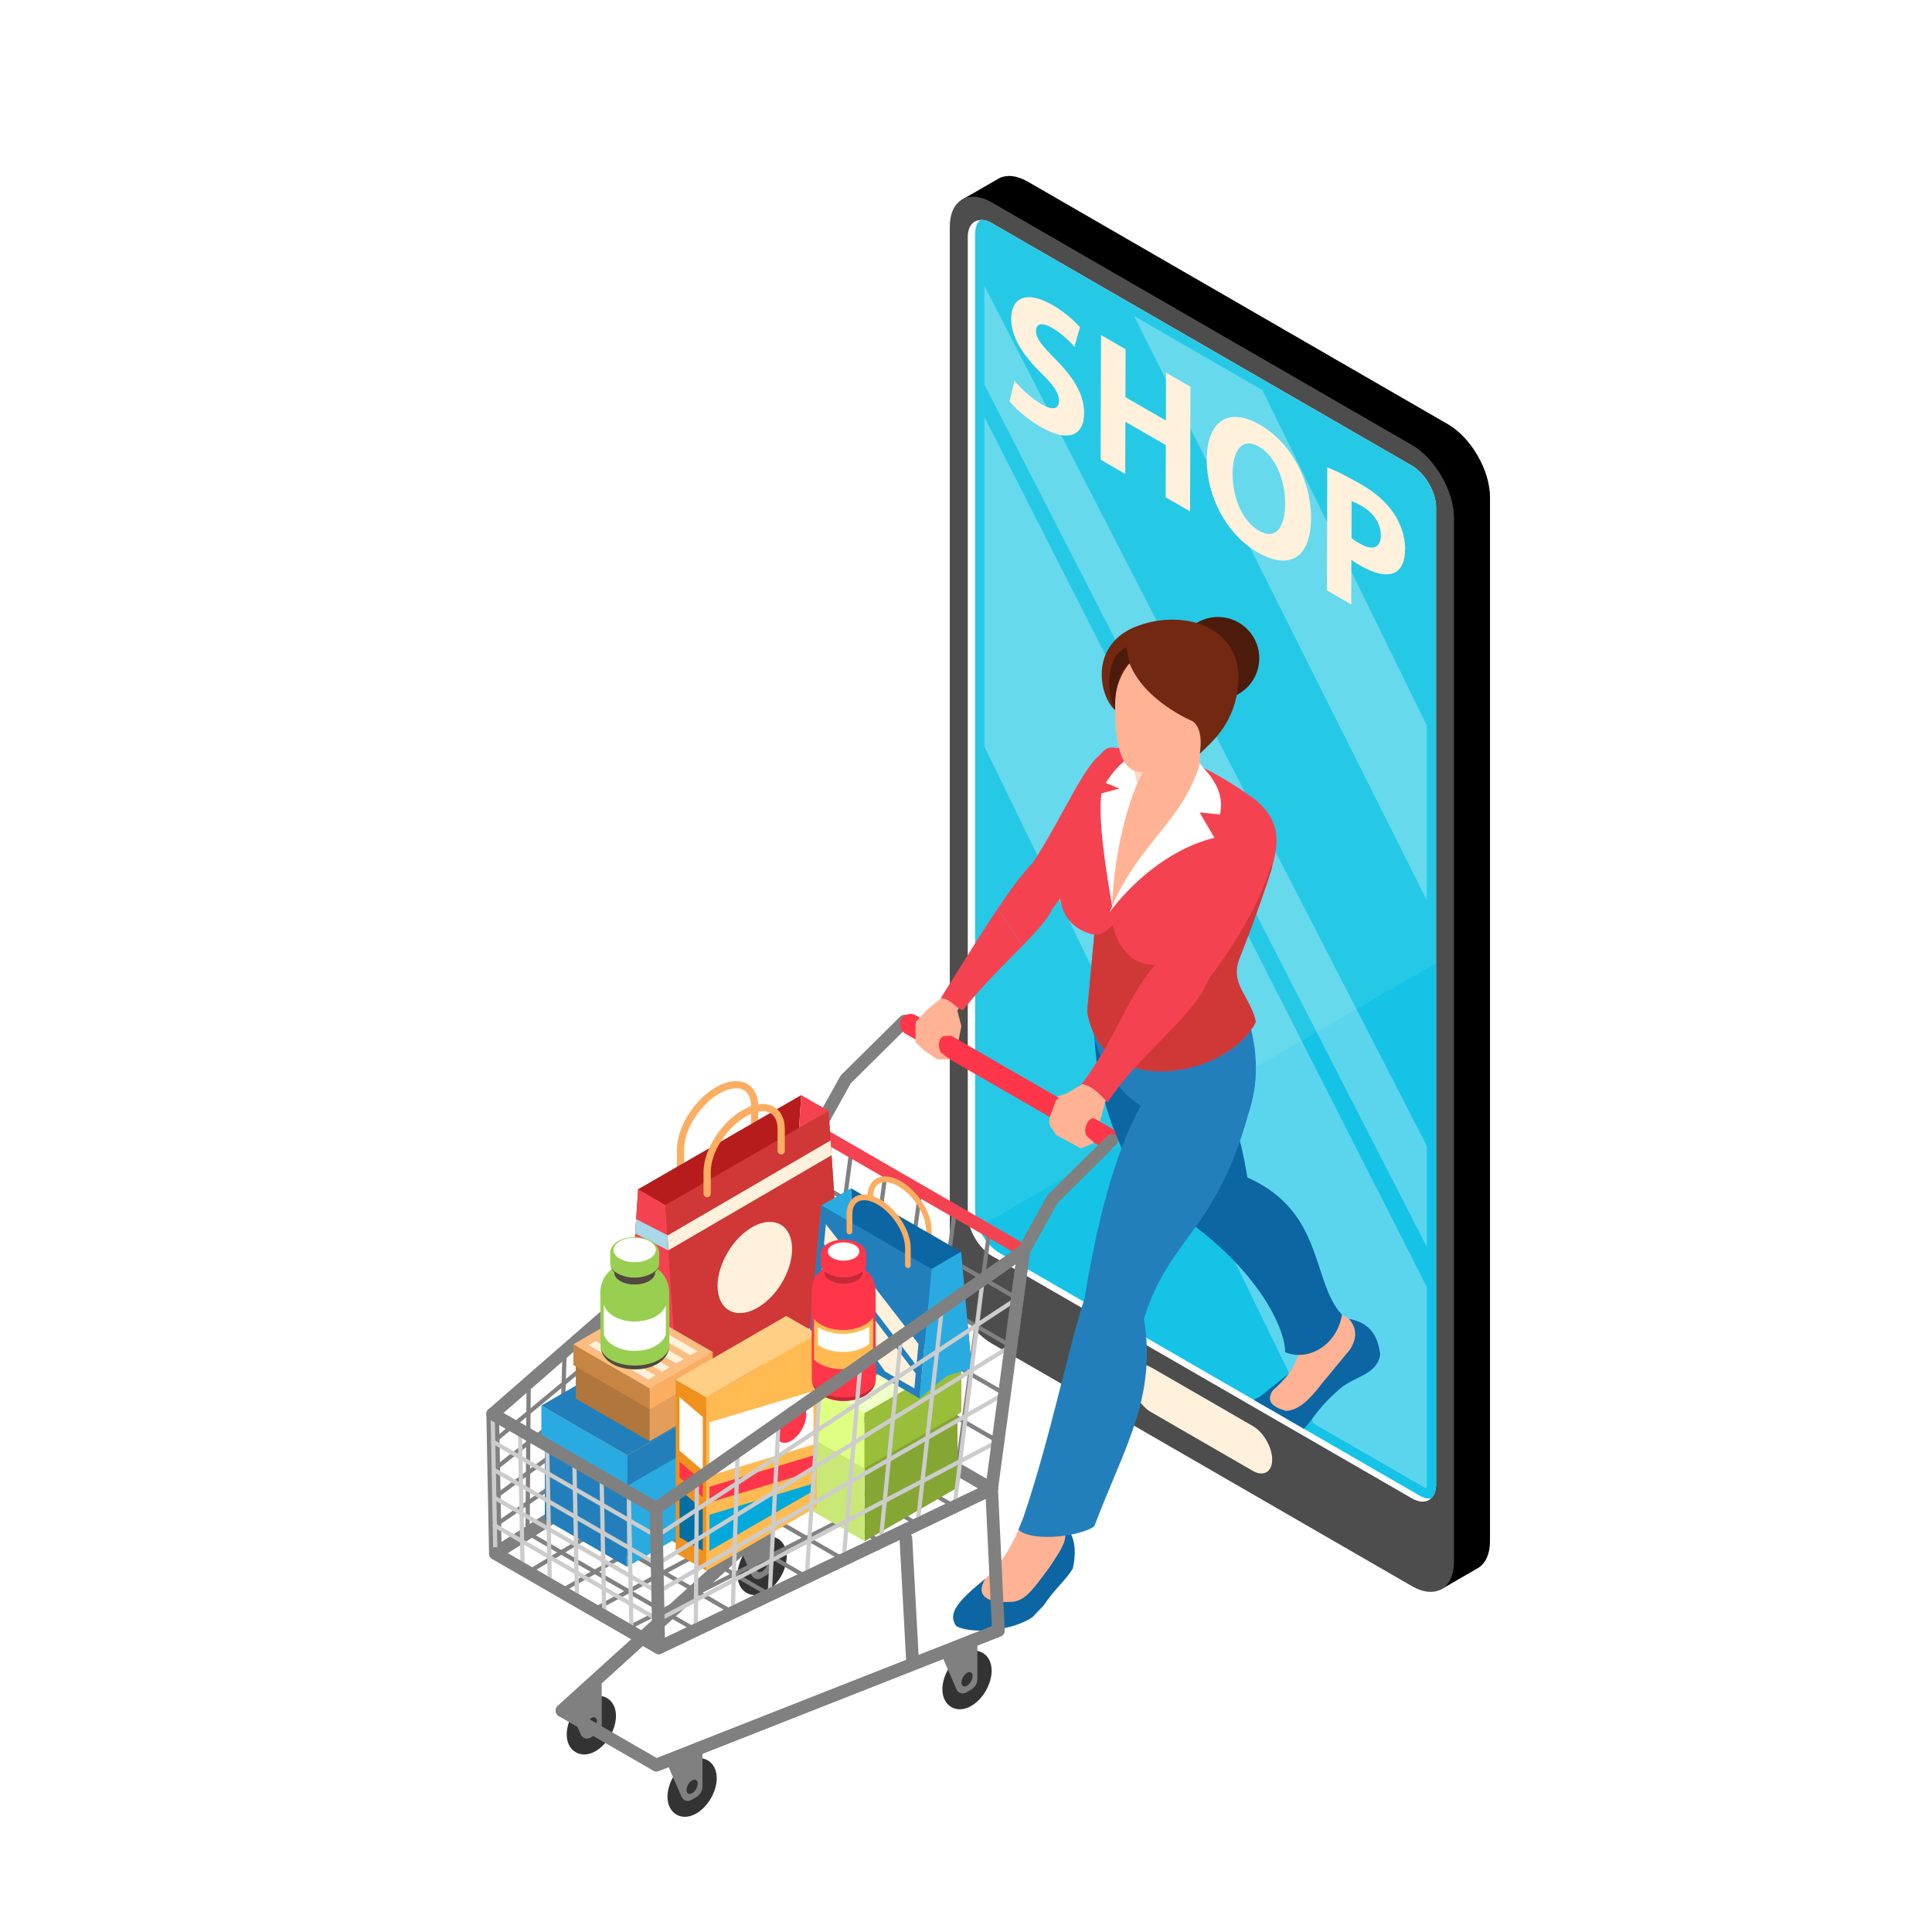 <?xml version="1.0" encoding="utf-8"?>
<!-- Generator: Adobe Illustrator 23.0.5, SVG Export Plug-In . SVG Version: 6.00 Build 0)  -->
<svg version="1.1" id="Layer_1" xmlns="http://www.w3.org/2000/svg" xmlns:xlink="http://www.w3.org/1999/xlink" x="0px" y="0px"
	 viewBox="0 0 450 450" style="enable-background:new 0 0 450 450;" xml:space="preserve">
<style type="text/css">
	.st0{fill:#4D4D4D;}
	.st1{fill:#FFFFFF;}
	.st2{fill:#25C9E6;}
	.st3{opacity:0.5;fill:#07BFE8;}
	.st4{opacity:0.3;fill:#FFFFFF;}
	.st5{fill:#FFF1DB;}
	.st6{clip-path:url(#SVGID_2_);}
	.st7{fill:#FFB294;}
	.st8{fill:#0B66A3;}
	.st9{fill:#227FBC;}
	.st10{fill:#F54251;}
	.st11{fill:#CF3837;}
	.st12{opacity:0.5;fill:#FFB294;}
	.st13{fill:#4D1B0B;}
	.st14{fill:#722811;}
	.st15{fill:#333333;}
	.st16{fill:#808080;}
	.st17{fill:#FF364A;}
	.st18{fill:#B0763C;}
	.st19{fill:#FBBD80;}
	.st20{fill:#E49E59;}
	.st21{fill:#C78544;}
	.st22{fill:#FBAE62;}
	.st23{fill:#B61C1C;}
	.st24{fill:#A9D8E8;}
	.st25{fill:#86A634;}
	.st26{fill:#E5FFA1;}
	.st27{fill:#C9E876;}
	.st28{fill:#9ABD3A;}
	.st29{fill:#EFFFC7;}
	.st30{fill:#DEFF82;}
	.st31{fill:#29ABE2;}
	.st32{fill:#F0911D;}
	.st33{fill:#006FA6;}
	.st34{fill:#FFBB52;}
	.st35{fill:#04A9DB;}
	.st36{fill:#FFCF85;}
	.st37{fill:#99CF51;}
	.st38{enable-background:new    ;}
	.st39{fill:#534741;}
	.st40{fill:#CCCCCC;}
	.st41{fill:#C42939;}
</style>
<g>
	<g>
		<path d="M229.6,63.22v227.91c0,6.26,4.4,13.87,9.82,17l93.11,53.76l2.91,8.43l8.73-5.04c1.78-1.03,2.88-3.23,2.88-6.36V115.8
			c0-6.26-4.4-13.87-9.82-17l-97.8-56.47c-2.65-1.53-5.05-1.7-6.81-0.75c0-0.01-8.73,5.03-8.73,5.03L229.6,63.22z"/>
		<g>
			<path class="st0" d="M328.84,369.43l-97.8-56.47c-5.42-3.13-9.82-10.74-9.82-17V52.83c0-6.26,4.4-8.8,9.82-5.67l97.8,56.47
				c5.42,3.13,9.82,10.74,9.82,17v243.14C338.66,370.03,334.27,372.56,328.84,369.43z"/>
			<path class="st1" d="M225.41,55.24v227.52c0,3.6,2.52,7.98,5.64,9.78l97.8,56.45c1.82,1.06,3.45,1,4.47,0.02
				c0.74-0.65,1.17-1.78,1.17-3.27V118.22c0-3.6-2.54-7.96-5.64-9.76l-97.8-56.47c-1-0.59-1.95-0.82-2.75-0.74
				C226.56,51.36,225.41,52.81,225.41,55.24z"/>
			<path class="st2" d="M334.48,118.22v227.52c0,1.5-0.42,2.63-1.16,3.29c-0.82,0.08-1.77-0.17-2.76-0.74l-97.79-56.48
				c-2.06-1.18-3.86-3.5-4.85-5.96c-0.51-1.26-0.8-2.57-0.8-3.79V54.54c0-1.5,0.42-2.63,1.16-3.29c0.82-0.08,1.77,0.15,2.76,0.74
				l97.81,56.48C331.95,110.26,334.48,114.62,334.48,118.22z"/>
			<path class="st3" d="M334.48,224.33v121.41c0,1.5-0.42,2.63-1.16,3.29c-0.82,0.08-1.77-0.17-2.76-0.74l-97.79-56.48
				c-2.06-1.18-3.86-3.5-4.85-5.96L334.48,224.33z"/>
			<polygon class="st4" points="264.14,73.6 294.05,90.87 332.32,168.97 332.32,209.69 			"/>
			<polygon class="st4" points="332.32,266.87 332.32,290.39 229.29,89.57 229.29,66.59 			"/>
			<path class="st4" d="M332.32,299.73v46.01c0,0.38-0.04,0.69-0.1,0.94c-0.18-0.07-0.37-0.17-0.57-0.29l-25.69-14.83l-76.67-157.69
				V97.12L332.32,299.73z"/>
			<path class="st5" d="M291.8,342.59l-23.71-13.69c-2.49-1.44-4.52-4.96-4.52-7.83c0-2.87,2.04-4.05,4.52-2.61l23.71,13.69
				c2.49,1.44,4.52,4.96,4.52,7.83C296.32,342.85,294.29,344.02,291.8,342.59z"/>
		</g>
	</g>
	<g>
		<g>
			<path class="st5" d="M245.1,71.02c2.86,1.65,4.95,3.55,6.45,5.19l-1.29,4.56c-1.01-1.14-2.8-3-5.27-4.43
				c-2.48-1.43-3.68-0.82-3.69,0.68c-0.01,1.85,1.42,3.5,4.67,6.8c4.46,4.48,6.55,8.35,6.54,12.44c-0.01,4.87-3.29,7.13-10.23,3.12
				c-2.89-1.67-5.73-4.18-7.16-5.91l1.18-4.76c1.54,1.79,3.9,4.06,6.33,5.46c2.63,1.52,4.02,1.08,4.03-0.82
				c0.01-1.81-1.2-3.54-4.23-6.54c-4.2-4.11-6.93-8.35-6.91-12.58C235.54,69.3,239.14,67.58,245.1,71.02z"/>
		</g>
		<g>
			<polygon class="st5" points="277.28,90.07 277.19,119.11 271.5,115.83 271.54,103.67 262.12,98.24 262.09,110.39 256.35,107.08 
				256.44,78.04 262.17,81.35 262.14,92.51 271.55,97.94 271.58,86.78 			"/>
		</g>
		<g>
			<path class="st5" d="M293.41,98.91c7.76,4.48,11.98,13.61,11.96,21.62c-0.03,9.53-5.07,12.39-12.46,8.12
				c-7.5-4.33-11.87-13.37-11.84-21.64C281.09,98.31,285.95,94.6,293.41,98.91z M293.23,123.61c3.86,2.23,6.09-0.71,6.1-6.35
				c0.02-5.22-2.15-10.95-6.09-13.23c-3.85-2.23-6.12,0.7-6.14,6.33C287.09,116.06,289.4,121.4,293.23,123.61z"/>
		</g>
		<g>
			<path class="st5" d="M324.6,119.51c1.62,2.39,2.69,5.44,2.68,8.28c-0.01,2.84-0.84,4.78-2.35,5.54
				c-1.95,0.99-4.84,0.28-8.22-1.67c-0.75-0.43-1.42-0.87-1.95-1.26l-0.03,10.39l-5.66-3.27l0.08-28.66
				c1.77,0.67,4.24,1.85,7.73,3.87C320.41,114.76,322.92,116.99,324.6,119.51z M316.69,126.59c3.04,1.76,4.92,1.07,4.93-1.9
				c0.01-2.67-1.6-5.19-4.44-6.83c-1.16-0.67-1.95-1-2.37-1.12l-0.02,8.58C315.27,125.73,315.87,126.12,316.69,126.59z"/>
		</g>
	</g>
	<g>
		<defs>
			<path id="SVGID_1_" d="M297.02,140.84l-94.48-10.26l-93.59,131.56l-5.99,123.32l43.86,54.52l84.09-26.15l54.41-91.66l45.24,26.13
				c0.99,0.57,1.94,0.82,2.76,0.74c0.74-0.65,1.16-1.79,1.16-3.29v-61.8L297.02,140.84z"/>
		</defs>
		<clipPath id="SVGID_2_">
			<use xlink:href="#SVGID_1_"  style="overflow:visible;"/>
		</clipPath>
		<g class="st6">
			<polygon class="st7" points="244.75,255.96 247.46,257.56 251.88,253.46 			"/>
			<g>
				<path class="st7" d="M312.58,306.23c0.14,0.11,0.27,0.22,0.41,0.32c4.07,2.02,6.87,4.58,5.76,8.8l-7.58,3.49l-5.31,8.19
					l-8.19,3.64c-2.17-2.15-3.93-4.32-1.21-6.83c3.92-3.37,6.11-6.93,6.38-10.7C307.21,312.36,311.22,310.43,312.58,306.23z"/>
				<path class="st8" d="M254.9,237.99l30.35,0.27c-4.44,10.66,1.97,15.69,5.29,35.98c18.03,8.05,14.84,24.26,22.04,31.99
					c-1.28,7.37-8.1,10.92-13.27,8.7c0.3-4.24-5.61-21.16-31.35-36.22C259.51,267.53,254.6,251.99,254.9,237.99z"/>
				<path class="st8" d="M314.21,307.19c5.07,0.9,6.78,4.21,7.27,8.37c-0.83,4.7-5.98,5.03-9.18,7.74c-7.36,6.22-6.98,9.63-11.22,11
					c-5.17,1.66-12.85-0.19-13.5-2.5c-0.53-1.9,0.88-4.05,5.91-6.52l6.59-5.26c-0.84,1.19-2.15,2.49-3.63,3.82
					c-1.63,2.61-0.05,3.84,3.03,4.78c2.92-0.07,5.48-2.52,8.42-6.37l6.52-7.89C316.01,311.9,316.17,309.51,314.21,307.19z"/>
				<path class="st7" d="M237.95,354.48c3.03,0.62,6.29,0.49,9.51-0.2c-0.07,0.19-0.16,0.38-0.23,0.57c1.6,2.25,1.5,5.49,1.14,9.02
					c0,0-7.43,9.1-7.58,9.56c-0.15,0.45-10.31,2.43-10.31,2.43l-3.19-6.29C232.21,365.85,235.47,361.03,237.95,354.48z"/>
				<path class="st8" d="M247.24,354.85c3.56,2.31,3.41,6.98,2.65,10.47c-1.67,2.81-4.07,4.53-6.83,8.65l-2.6,2.71
					c-5.18,3.45-14.46,3.89-17.73,2.07c-2.12-2.96,0.41-5.87,6.78-11.04c-2.43,3.96,0.35,5.89,6.64,5.35c2.99-0.45,5-3.64,8.26-7.96
					C247.42,360.55,249.42,357.88,247.24,354.85z"/>
				<path class="st9" d="M237.21,356.33c0.14-0.36,1.03-2.56,1.16-2.93c6.24-18.29,10.31-38.9,14.26-51.04
					c2.87-17.66,6.86-33.27,13.04-44.82c-6.88-4.4-10.64-12.54-11.45-19.57l36.48-0.76c2.32,7.61,2.54,15.1,0,22.45
					c-7.58,27.3-18.33,28.41-24.24,47.52c3,18.53-4.74,30.16-11.57,48.3C252.22,357.64,240.84,359.41,237.21,356.33z"/>
				<path class="st10" d="M240.64,200.83c7.28-11.07,12.6-24.72,17.14-25.86l0.61,19.03l-13.35,17.82c-1.1,2.34-3.66,5.16-6.87,8.45
					l-5.81-8.6C235.28,207.32,238.06,203.56,240.64,200.83z"/>
				<path class="st10" d="M254.88,217.68l-1.66,17.93c3.47,21.14,33.06,15.12,39.28,2.38c-1.37-6.15-6.22-8.71-3.79-14.82
					c3.35-8.41,5.61-15.17,5.61-15.17c0.75-2.16,1.42-4.12,1.93-5.92c1.87-6.54,1.71-11.01-3.75-15.72
					c-10.49-7.72-21.27-12.65-32.61-12.13c-4.64-1.34-6.67,8.04-5.38,14.95c1.16,6.21-7.38,12.68-7.67,17.04
					C246.17,216.65,254.88,217.68,254.88,217.68z"/>
				<path class="st7" d="M279.95,166.96l-0.48,10.86l-2.93,9.41c-3.4,5.41-17.49,23.84-17.49,23.84s-0.34-16.47,4.38-27.03l0.71-3.8
					l1.76-7.26L279.95,166.96z"/>
				<path class="st11" d="M253.23,235.61c3.47,21.14,33.06,15.12,39.28,2.38c-1.37-6.15-6.22-8.71-3.79-14.82
					c3.35-8.41,5.61-15.17,5.61-15.17c0.75-2.16,1.42-4.12,1.93-5.92c-0.55-3.17-1.24-5.92-1.93-5.21
					c-12.74,13.23-13.8,29.35-26.66,27.77c-7.14-0.88-8.46-9.15-8.46-9.15c-1.84,1.6-2.6,2.36-4.33,2.18L253.23,235.61z"/>
				<path class="st1" d="M279.46,177.82l2.37,2.82c1.39,1.94,3.23,4.86,2.33,9.06l-4.75-0.46l3.46,5.89
					c-8.74,2.09-17.84,8.63-24.4,17.3C264.91,196.39,275.48,191.57,279.46,177.82z"/>
				<path class="st1" d="M267.97,177.29c-4.47,5.19-8.5,20.4-8.93,33.78c-1.75-10.11-3.21-20.13-2.52-26.27l4.22-1.13l-3.18-1.32
					c1.73-2.76,3.82-5.13,6.7-6.61L267.97,177.29z"/>
				<path class="st12" d="M277.79,171.07c0.06,0.16-1.3,14.89-9.26,14.88c-4.99-0.01-4.62-11.04-4.62-11.04L277.79,171.07z"/>
				<path class="st7" d="M263.65,179.26c3.47,1.94,9.07-1.43,11.63-3.22c0.87-0.61,1.58-1.42,2.08-2.36l2.36-4.45l3.03,0.51
					c0,0,5.56-2.38,5.66-12.91c0.05-5.27-6.13-11.1-11.66-11.62c-8.71-0.82-12.38,4.24-15.01,7.61c-2.63,3.36-1.96,10.81-1.96,10.81
					S258.99,176.66,263.65,179.26z"/>
				<path class="st13" d="M274.19,151.97c-0.74,5.25,2.92,10.11,8.17,10.86c5.25,0.74,10.11-2.92,10.86-8.17
					c0.74-5.25-2.92-10.11-8.17-10.86C279.8,143.05,274.94,146.71,274.19,151.97z"/>
				<path class="st14" d="M277.76,167.97c0,0-11.15-4.57-14.67-13.46c0,0-3.92,4.22-3.37,10.88c-3.75-3.24-6.2-15.5,5.41-19.66
					c11.34-4.07,24.19,0.79,23.31,13.29c-0.65,9.16-5.9,13.58-9,16.55C279.44,175.56,280.58,169.93,277.76,167.97z"/>
				<path class="st13" d="M263.09,154.51l-0.72-3.73c-4.46,1.65-5,9.79-2.65,14.61C259.59,161.75,260.39,156.23,263.09,154.51z"/>
			</g>
			<g>
				<g>
					<g>
						<g>
							<g>
								<path class="st15" d="M173.74,366.85c0,2.4,1.68,3.37,3.76,2.17c2.08-1.2,3.76-4.12,3.76-6.52c0-2.4-1.69-3.37-3.76-2.17
									C175.43,361.53,173.74,364.45,173.74,366.85z"/>
							</g>
							<g>
								<path class="st15" d="M173.86,370.99c-1.33-0.77-2.09-2.28-2.09-4.14c0-3.13,2.04-6.66,4.75-8.22
									c1.62-0.93,3.3-1.03,4.63-0.26c1.33,0.77,2.09,2.28,2.09,4.14c0,3.13-2.04,6.66-4.75,8.23c-0.89,0.52-1.81,0.78-2.67,0.78
									C175.12,371.51,174.45,371.34,173.86,370.99z M178.49,362.04c-1.48,0.85-2.78,3.1-2.78,4.81c0,0.48,0.11,0.71,0.08,0.71
									c0.06,0.01,0.31-0.01,0.73-0.25c1.48-0.85,2.78-3.1,2.78-4.81c0-0.48-0.11-0.71-0.11-0.72
									C179.09,361.79,178.85,361.83,178.49,362.04z"/>
							</g>
						</g>
						<g>
							<path class="st16" d="M177.3,367.6l1.21-0.7c0.87-0.5,1.41-1.44,1.41-2.45l0-10.35l-7.49,6.72l2.62,6.04
								C175.44,367.73,176.48,368.08,177.3,367.6z"/>
						</g>
						<g>
							<path class="st15" d="M176.21,365.27c0,0.83,0.58,1.16,1.29,0.75c0.72-0.41,1.3-1.42,1.3-2.24c0-0.83-0.58-1.16-1.3-0.75
								C176.79,363.44,176.21,364.44,176.21,365.27z"/>
						</g>
					</g>
					<g>
						<g>
							<path class="st15" d="M133.97,403.99c0,2.4,1.68,3.37,3.76,2.17c2.08-1.2,3.76-4.12,3.76-6.52c0-2.4-1.68-3.37-3.76-2.17
								C135.65,398.67,133.97,401.59,133.97,403.99z"/>
						</g>
						<g>
							<path class="st15" d="M134.09,408.13c-1.33-0.77-2.09-2.28-2.09-4.14c0-3.13,2.04-6.66,4.75-8.22
								c1.62-0.93,3.3-1.03,4.63-0.26c1.33,0.77,2.09,2.28,2.09,4.14c0,3.13-2.04,6.66-4.75,8.23c-0.89,0.52-1.81,0.78-2.67,0.78
								C135.35,408.64,134.68,408.47,134.09,408.13z M138.72,399.18c-1.48,0.85-2.78,3.1-2.78,4.81c0,0.48,0.11,0.71,0.08,0.71
								c0.06,0.01,0.31-0.01,0.73-0.25c1.48-0.85,2.78-3.1,2.78-4.81c0-0.48-0.11-0.71-0.11-0.72
								C139.32,398.93,139.08,398.97,138.72,399.18z"/>
						</g>
					</g>
					<g>
						<path class="st16" d="M137.53,404.74l1.21-0.7c0.88-0.5,1.41-1.44,1.41-2.45v-10.35l-8.32,4.8l3.45,7.96
							C135.67,404.87,136.71,405.21,137.53,404.74z"/>
					</g>
					<g>
						<path class="st15" d="M136.44,402.4c0,0.83,0.58,1.16,1.3,0.75c0.72-0.41,1.3-1.42,1.3-2.24c0-0.83-0.58-1.16-1.3-0.75
							C137.02,400.57,136.44,401.58,136.44,402.4z"/>
					</g>
					<g>
						<path class="st16" d="M152.88,412.6c0.18,0,0.37-0.03,0.54-0.1l79.66-31.36c0.76-0.3,1.13-1.16,0.83-1.92
							c-0.3-0.76-1.16-1.13-1.92-0.83l-79,31.1l-19.61-11.32l50.95-46.13c0.61-0.55,0.65-1.48,0.1-2.09
							c-0.55-0.61-1.48-0.65-2.09-0.1l-52.45,47.49c-0.35,0.32-0.53,0.78-0.48,1.25c0.05,0.47,0.32,0.89,0.73,1.12l21.98,12.69
							C152.37,412.54,152.62,412.6,152.88,412.6z"/>
					</g>
					<g>
						<g>
							<g>
								<path class="st16" d="M230.97,347.3c0.17,0,0.34-0.09,0.43-0.25c0.14-0.24,0.06-0.54-0.18-0.67l-48.21-27.83
									c-0.23-0.14-0.54-0.06-0.67,0.18c-0.14,0.24-0.06,0.54,0.18,0.67l48.21,27.83C230.8,347.28,230.89,347.3,230.97,347.3z"/>
								<path class="st16" d="M232.47,336.21c0.17,0,0.34-0.09,0.43-0.25c0.14-0.24,0.06-0.54-0.18-0.67l-48.21-27.83
									c-0.23-0.14-0.54-0.06-0.67,0.18c-0.14,0.24-0.06,0.54,0.18,0.67l48.21,27.83C232.3,336.18,232.38,336.21,232.47,336.21z"/>
								<path class="st16" d="M233.96,325.11c0.17,0,0.34-0.09,0.43-0.25c0.14-0.24,0.06-0.54-0.18-0.67L186,296.36
									c-0.23-0.14-0.54-0.06-0.67,0.18c-0.14,0.24-0.06,0.54,0.18,0.67l48.21,27.83C233.79,325.09,233.88,325.11,233.96,325.11z"
									/>
								<path class="st16" d="M235.46,314.02c0.17,0,0.34-0.09,0.43-0.25c0.14-0.24,0.06-0.54-0.18-0.67l-48.21-27.83
									c-0.23-0.14-0.54-0.06-0.67,0.18c-0.14,0.24-0.06,0.54,0.18,0.67l48.21,27.83C235.29,314,235.38,314.02,235.46,314.02z"/>
								<path class="st16" d="M236.95,302.93c0.17,0,0.34-0.09,0.43-0.25c0.14-0.24,0.06-0.54-0.18-0.67l-48.21-27.83
									c-0.23-0.14-0.54-0.06-0.67,0.18c-0.14,0.24-0.06,0.54,0.18,0.67l48.21,27.83C236.79,302.91,236.87,302.93,236.95,302.93z"
									/>
								<path class="st16" d="M238.45,291.84c0.17,0,0.34-0.09,0.43-0.25c0.14-0.24,0.06-0.54-0.18-0.67l-48.21-27.83
									c-0.23-0.14-0.54-0.06-0.67,0.18c-0.14,0.24-0.06,0.54,0.18,0.67l48.21,27.83C238.28,291.82,238.37,291.84,238.45,291.84z"
									/>
							</g>
						</g>
						<g>
							<g>
								<path class="st16" d="M230.97,347.3c0.24,0,0.45-0.18,0.49-0.43l7.48-55.46c0.04-0.27-0.15-0.52-0.42-0.55
									c-0.28-0.05-0.52,0.15-0.55,0.42l-7.48,55.46c-0.04,0.27,0.15,0.52,0.42,0.55C230.93,347.3,230.95,347.3,230.97,347.3z"/>
								<path class="st16" d="M222.94,342.66c0.24,0,0.45-0.18,0.49-0.43l7.48-55.46c0.04-0.27-0.15-0.51-0.42-0.55
									c-0.28-0.04-0.52,0.15-0.55,0.42l-7.48,55.46c-0.04,0.27,0.15,0.51,0.42,0.55C222.9,342.66,222.92,342.66,222.94,342.66z"/>
								<path class="st16" d="M214.9,338.02c0.24,0,0.45-0.18,0.49-0.43l7.48-55.46c0.04-0.27-0.15-0.51-0.42-0.55
									c-0.28-0.04-0.52,0.15-0.55,0.42l-7.48,55.46c-0.04,0.27,0.15,0.51,0.42,0.55C214.86,338.02,214.88,338.02,214.9,338.02z"/>
								<path class="st16" d="M206.87,333.38c0.24,0,0.45-0.18,0.49-0.43l7.48-55.46c0.04-0.27-0.15-0.52-0.42-0.55
									c-0.27-0.04-0.52,0.15-0.55,0.42l-7.48,55.46c-0.04,0.27,0.15,0.51,0.42,0.55C206.83,333.38,206.85,333.38,206.87,333.38z"
									/>
								<path class="st16" d="M198.84,328.74c0.24,0,0.45-0.18,0.49-0.43l7.48-55.46c0.04-0.27-0.15-0.52-0.42-0.55
									c-0.27-0.04-0.52,0.15-0.55,0.42l-7.48,55.46c-0.04,0.27,0.15,0.51,0.42,0.55C198.79,328.74,198.81,328.74,198.84,328.74z"
									/>
								<path class="st16" d="M190.8,324.1c0.24,0,0.45-0.18,0.49-0.43l7.48-55.46c0.04-0.27-0.15-0.52-0.42-0.55
									c-0.27-0.04-0.52,0.15-0.55,0.42l-7.48,55.46c-0.04,0.27,0.15,0.51,0.42,0.55C190.76,324.1,190.78,324.1,190.8,324.1z"/>
								<path class="st16" d="M182.77,319.46c0.24,0,0.45-0.18,0.49-0.43l7.48-55.46c0.04-0.27-0.15-0.52-0.42-0.55
									c-0.27-0.04-0.52,0.15-0.55,0.42l-7.48,55.46c-0.04,0.27,0.15,0.52,0.42,0.55C182.72,319.46,182.74,319.46,182.77,319.46z"
									/>
							</g>
						</g>
						<g>
							<path class="st10" d="M238.45,292.82c0.51,0,1.01-0.26,1.28-0.74c0.41-0.71,0.17-1.61-0.54-2.02l-48.21-27.83
								c-0.71-0.41-1.61-0.17-2.02,0.54c-0.41,0.71-0.17,1.61,0.54,2.02l48.21,27.83C237.94,292.76,238.2,292.82,238.45,292.82z"/>
						</g>
					</g>
					<g>
						<g>
							<path class="st16" d="M115.38,362.31c0.09,0,0.18-0.03,0.26-0.08l67.38-42.85c0.23-0.15,0.3-0.45,0.15-0.68
								c-0.15-0.23-0.45-0.3-0.68-0.15l-67.38,42.85c-0.23,0.15-0.3,0.45-0.15,0.68C115.06,362.23,115.22,362.31,115.38,362.31z"/>
							<path class="st16" d="M115.26,355.82c0.1,0,0.19-0.03,0.28-0.09l69-47.45c0.22-0.15,0.28-0.46,0.13-0.68
								c-0.15-0.22-0.46-0.28-0.68-0.13l-69,47.45c-0.22,0.15-0.28,0.46-0.13,0.68C114.95,355.74,115.1,355.82,115.26,355.82z"/>
							<path class="st16" d="M115.13,349.32c0.1,0,0.2-0.03,0.29-0.09l70.63-52.04c0.22-0.16,0.27-0.47,0.11-0.69
								c-0.16-0.22-0.47-0.27-0.69-0.11l-70.63,52.04c-0.22,0.16-0.27,0.47-0.11,0.69C114.83,349.25,114.98,349.32,115.13,349.32z"
								/>
							<path class="st16" d="M115,342.83c0.11,0,0.21-0.03,0.3-0.1l72.25-56.64c0.21-0.17,0.25-0.47,0.09-0.69
								c-0.17-0.21-0.48-0.25-0.69-0.09l-72.25,56.64c-0.22,0.17-0.25,0.47-0.09,0.69C114.71,342.76,114.86,342.83,115,342.83z"/>
							<path class="st16" d="M114.88,336.33c0.11,0,0.22-0.04,0.31-0.11l73.87-61.24c0.21-0.17,0.24-0.48,0.07-0.69
								c-0.17-0.21-0.48-0.24-0.69-0.07l-73.87,61.24c-0.21,0.17-0.24,0.48-0.07,0.69C114.59,336.27,114.74,336.33,114.88,336.33z"
								/>
							<path class="st16" d="M114.75,329.84c0.12,0,0.23-0.04,0.32-0.12l75.49-65.83c0.2-0.18,0.23-0.49,0.05-0.7
								c-0.18-0.21-0.49-0.23-0.7-0.05l-75.49,65.83c-0.2,0.18-0.23,0.49-0.05,0.7C114.48,329.78,114.61,329.84,114.75,329.84z"/>
						</g>
						<g>
							<path class="st16" d="M115.38,362.31c0.28-0.01,0.5-0.23,0.49-0.5l-0.32-16.24l-0.32-16.24c-0.01-0.27-0.22-0.48-0.49-0.48
								c-0.28,0.01-0.5,0.23-0.49,0.5l0.32,16.24l0.32,16.24C114.9,362.1,115.12,362.31,115.38,362.31z"/>
							<path class="st16" d="M123.14,321.54c-0.27,0-0.49,0.22-0.49,0.49l-0.13,17.51l-0.13,17.46c0,0.1,0.03,0.24,0.08,0.31
								c0.08,0.14,0.22,0.23,0.4,0.24c0.31-0.02,0.5-0.24,0.5-0.49l0.13-17.52l0.13-17.46c0-0.1-0.03-0.24-0.08-0.31
								c-0.08-0.14-0.22-0.23-0.4-0.24C123.14,321.54,123.14,321.54,123.14,321.54z"/>
							<path class="st16" d="M131.53,314.22c-0.27-0.01-0.5,0.21-0.5,0.48l-0.58,18.79l-0.57,18.68c0,0.08,0.01,0.27,0.06,0.33
								c0.06,0.15,0.21,0.27,0.4,0.28c0.31-0.02,0.51-0.23,0.51-0.48l0.58-18.79l0.57-18.68c0-0.08-0.01-0.27-0.06-0.33
								c-0.06-0.15-0.21-0.27-0.4-0.28C131.54,314.22,131.54,314.22,131.53,314.22z"/>
							<path class="st16" d="M139.93,306.91c-0.27-0.01-0.5,0.2-0.51,0.48l-1.03,20.07l-1.01,19.9c0,0.07,0,0.3,0.04,0.36
								c0.05,0.17,0.2,0.3,0.4,0.32c0.31-0.02,0.51-0.22,0.52-0.47l1.03-20.07l1.01-19.9c0-0.07,0-0.3-0.04-0.36
								c-0.05-0.17-0.2-0.3-0.4-0.32C139.94,306.91,139.93,306.91,139.93,306.91z"/>
							<path class="st16" d="M148.33,299.59c-0.27-0.02-0.5,0.2-0.51,0.47l-1.49,21.35l-1.46,21.12c0,0.06-0.01,0.34,0.02,0.38
								c0.03,0.18,0.19,0.34,0.4,0.35c0.31-0.01,0.52-0.21,0.53-0.47l1.49-21.35l1.46-21.12c0-0.06,0.01-0.34-0.02-0.38
								c-0.03-0.18-0.19-0.33-0.4-0.36C148.34,299.6,148.33,299.6,148.33,299.59z"/>
							<path class="st16" d="M156.72,292.28c-0.27-0.02-0.5,0.19-0.52,0.46l-1.94,22.62l-1.9,22.35c0,0.05-0.02,0.37,0.01,0.4
								c0.02,0.2,0.18,0.37,0.4,0.39c0.32-0.01,0.52-0.2,0.54-0.46l1.94-22.62l1.9-22.35c0-0.05,0.02-0.37-0.01-0.4
								c-0.02-0.2-0.18-0.37-0.4-0.39C156.73,292.28,156.73,292.28,156.72,292.28z"/>
							<path class="st16" d="M165.12,284.97c-0.27-0.03-0.51,0.18-0.53,0.45l-2.39,23.9l-2.34,23.57c0,0.04-0.03,0.4-0.01,0.43
								c0.01,0.22,0.17,0.4,0.4,0.43c0.32,0,0.52-0.2,0.54-0.45l2.39-23.9l2.34-23.57c0-0.04,0.03-0.4,0.01-0.43
								c-0.01-0.22-0.17-0.4-0.4-0.43C165.13,284.97,165.12,284.97,165.12,284.97z"/>
							<path class="st16" d="M173.52,277.65c-0.27-0.03-0.51,0.17-0.54,0.44l-2.84,25.18l-2.78,24.79c0,0.02-0.04,0.43-0.03,0.45
								c-0.01,0.23,0.16,0.44,0.4,0.47c0.32,0,0.53-0.19,0.55-0.44l2.84-25.18l2.79-24.79c0-0.02,0.04-0.43,0.03-0.45
								c0.01-0.23-0.16-0.44-0.4-0.47C173.53,277.65,173.52,277.65,173.52,277.65z"/>
							<path class="st16" d="M181.91,270.34c-0.27-0.03-0.51,0.16-0.55,0.43l-3.29,26.45l-3.23,26.01c0,0.01-0.06,0.47-0.05,0.47
								c-0.02,0.25,0.16,0.47,0.4,0.51c0.32,0,0.53-0.18,0.56-0.43l3.29-26.45l3.23-26.01c0-0.01,0.06-0.47,0.05-0.47
								c0.02-0.25-0.16-0.47-0.4-0.51C181.92,270.34,181.92,270.34,181.91,270.34z"/>
							<path class="st16" d="M182.77,319.46c0.24,0,0.45-0.18,0.49-0.43l3.74-27.73l3.74-27.73c0.04-0.27-0.15-0.52-0.42-0.55
								c-0.27-0.04-0.52,0.15-0.55,0.42l-3.74,27.73l-3.74,27.73c-0.04,0.27,0.15,0.52,0.42,0.55
								C182.72,319.46,182.74,319.46,182.77,319.46z"/>
						</g>
						<g>
							<g>
								<path class="st16" d="M114.69,363.12c-0.47-0.25-0.77-0.74-0.78-1.27l-0.63-32.48c-0.01-0.44,0.18-0.86,0.51-1.14
									l75.49-65.83c0.46-0.41,1.13-0.48,1.67-0.19c0.54,0.29,0.85,0.89,0.76,1.5l-7.48,55.46c-0.06,0.43-0.3,0.82-0.67,1.05
									l-67.38,42.85c-0.24,0.15-0.52,0.23-0.79,0.23C115.14,363.3,114.9,363.24,114.69,363.12z M188.25,267.21l-72.01,62.8
									l0.57,29.16l64.58-41.07L188.25,267.21z"/>
							</g>
							<g>
								<path class="st16" d="M130.9,399.91c0.35,0,0.71-0.13,0.99-0.38l52.45-47.49c0.32-0.29,0.49-0.7,0.49-1.12l-0.58-31.97
									c-0.01-0.82-0.7-1.43-1.5-1.45c-0.82,0.02-1.47,0.69-1.45,1.5l0.57,31.3l-51.95,47.04c-0.6,0.55-0.65,1.48-0.1,2.09
									C130.09,399.75,130.49,399.91,130.9,399.91z"/>
							</g>
							<g>
								<path class="st16" d="M166.16,367.98c0.92-0.06,1.53-0.76,1.48-1.58l-2.39-35.11c-0.06-0.81-0.75-1.45-1.58-1.37
									c-0.81,0.05-1.43,0.76-1.37,1.57l2.39,35.11C164.74,367.38,165.39,367.98,166.16,367.98z"/>
							</g>
							<g>
								<path class="st16" d="M187.82,283.01c0.73,0,1.36-0.54,1.46-1.28l2.39-17.74l6.51-11.68l13.57-13.44
									c0.58-0.57,0.58-1.51,0.01-2.09c-0.57-0.58-1.51-0.58-2.09-0.01l-13.72,13.59c-0.1,0.1-0.18,0.21-0.25,0.33l-6.74,12.11
									c-0.09,0.16-0.15,0.34-0.17,0.52l-2.43,18.02c-0.11,0.81,0.46,1.55,1.27,1.66C187.68,283.01,187.75,283.01,187.82,283.01z"
									/>
							</g>
						</g>
					</g>
					<g>
						<g>
							<path class="st16" d="M153.44,384.28c0.07,0,0.14-0.02,0.21-0.05l77.54-36.99c0.25-0.12,0.35-0.41,0.23-0.66
								c-0.12-0.25-0.41-0.35-0.66-0.23l-77.54,36.99c-0.25,0.12-0.35,0.41-0.23,0.66C153.08,384.18,153.25,384.28,153.44,384.28z"
								/>
							<path class="st16" d="M145.83,379.89c0.07,0,0.15-0.02,0.22-0.05l75.51-38.16c0.24-0.12,0.34-0.42,0.22-0.66
								c-0.12-0.24-0.42-0.34-0.66-0.22l-75.5,38.16c-0.24,0.12-0.34,0.42-0.22,0.66C145.47,379.79,145.65,379.89,145.83,379.89z"/>
							<path class="st16" d="M138.22,375.5c0.08,0,0.16-0.02,0.23-0.06l73.47-39.33c0.24-0.13,0.33-0.43,0.2-0.67
								c-0.13-0.24-0.43-0.33-0.67-0.2l-73.47,39.33c-0.24,0.13-0.33,0.43-0.2,0.67C137.87,375.4,138.04,375.5,138.22,375.5z"/>
							<path class="st16" d="M130.61,371.1c0.08,0,0.17-0.02,0.24-0.07l71.44-40.5c0.24-0.13,0.32-0.43,0.18-0.67
								c-0.13-0.24-0.43-0.32-0.67-0.18l-71.44,40.5c-0.24,0.13-0.32,0.43-0.18,0.67C130.27,371.01,130.43,371.1,130.61,371.1z"/>
							<path class="st16" d="M123,366.71c0.09,0,0.17-0.02,0.25-0.07l69.41-41.68c0.23-0.14,0.31-0.44,0.17-0.68
								c-0.14-0.23-0.44-0.31-0.68-0.17l-69.41,41.68c-0.23,0.14-0.31,0.44-0.17,0.68C122.67,366.62,122.83,366.71,123,366.71z"/>
							<path class="st16" d="M115.38,362.31c0.09,0,0.18-0.03,0.26-0.08l67.38-42.85c0.23-0.15,0.3-0.45,0.15-0.68
								c-0.15-0.23-0.45-0.3-0.68-0.15l-67.38,42.85c-0.23,0.15-0.3,0.45-0.15,0.68C115.06,362.23,115.22,362.31,115.38,362.31z"/>
						</g>
						<g>
							<path class="st16" d="M153.44,384.28c0.17,0,0.34-0.09,0.43-0.25c0.14-0.24,0.06-0.54-0.18-0.67l-38.05-21.97
								c-0.23-0.14-0.54-0.06-0.67,0.18c-0.14,0.24-0.06,0.54,0.18,0.67l38.05,21.97C153.27,384.26,153.35,384.28,153.44,384.28z"/>
							<path class="st16" d="M162.05,380.17c0.17,0,0.34-0.09,0.43-0.25c0.14-0.24,0.06-0.54-0.18-0.67l-39.18-22.62
								c-0.23-0.14-0.54-0.06-0.67,0.18c-0.14,0.24-0.06,0.54,0.18,0.67l39.18,22.62C161.88,380.15,161.97,380.17,162.05,380.17z"/>
							<path class="st16" d="M170.67,376.06c0.17,0,0.34-0.09,0.43-0.25c0.14-0.24,0.06-0.54-0.18-0.67l-40.31-23.27
								c-0.23-0.14-0.54-0.06-0.67,0.18c-0.14,0.24-0.06,0.54,0.18,0.67L170.42,376C170.5,376.04,170.58,376.06,170.67,376.06z"/>
							<path class="st16" d="M179.28,371.95c0.17,0,0.34-0.09,0.43-0.25c0.14-0.24,0.06-0.54-0.18-0.67l-41.44-23.92
								c-0.23-0.14-0.54-0.06-0.67,0.18c-0.14,0.24-0.06,0.54,0.18,0.67l41.44,23.92C179.11,371.93,179.2,371.95,179.28,371.95z"/>
							<path class="st16" d="M187.9,367.85c0.17,0,0.34-0.09,0.43-0.25c0.14-0.24,0.06-0.54-0.18-0.67l-42.57-24.58
								c-0.23-0.14-0.54-0.06-0.67,0.18c-0.14,0.24-0.06,0.54,0.18,0.67l42.57,24.58C187.73,367.82,187.81,367.85,187.9,367.85z"/>
							<path class="st16" d="M196.51,363.74c0.17,0,0.34-0.09,0.43-0.25c0.14-0.24,0.06-0.54-0.18-0.67l-43.69-25.23
								c-0.23-0.14-0.54-0.06-0.67,0.18c-0.14,0.24-0.06,0.54,0.18,0.67l43.69,25.23C196.34,363.71,196.43,363.74,196.51,363.74z"/>
							<path class="st16" d="M205.13,359.63c0.17,0,0.34-0.09,0.43-0.25c0.14-0.24,0.05-0.54-0.18-0.67l-44.82-25.88
								c-0.23-0.14-0.54-0.06-0.67,0.18c-0.14,0.24-0.06,0.54,0.18,0.67l44.82,25.88C204.96,359.6,205.04,359.63,205.13,359.63z"/>
							<path class="st16" d="M213.74,355.52c0.17,0,0.34-0.09,0.43-0.25c0.14-0.24,0.06-0.54-0.18-0.67l-45.95-26.53
								c-0.23-0.14-0.54-0.06-0.67,0.18c-0.14,0.24-0.06,0.54,0.18,0.67l45.95,26.53C213.57,355.5,213.66,355.52,213.74,355.52z"/>
							<path class="st16" d="M222.36,351.41c0.17,0,0.34-0.09,0.43-0.25c0.14-0.24,0.06-0.54-0.18-0.67l-47.08-27.18
								c-0.23-0.14-0.54-0.06-0.67,0.18c-0.14,0.24-0.06,0.54,0.18,0.67l47.08,27.18C222.19,351.39,222.27,351.41,222.36,351.41z"/>
							<path class="st16" d="M230.97,347.3c0.17,0,0.34-0.09,0.43-0.25c0.14-0.24,0.06-0.54-0.18-0.67l-48.21-27.83
								c-0.23-0.14-0.54-0.06-0.67,0.18c-0.14,0.24-0.06,0.54,0.18,0.67l48.21,27.83C230.8,347.28,230.89,347.3,230.97,347.3z"/>
						</g>
						<g>
							<path class="st16" d="M152.7,385.07l-38.05-21.97c-0.45-0.26-0.73-0.73-0.74-1.25c-0.01-0.52,0.25-1,0.68-1.28l67.38-42.85
								c0.46-0.3,1.06-0.31,1.53-0.03l48.21,27.83c0.48,0.27,0.76,0.79,0.74,1.34c-0.02,0.55-0.35,1.04-0.84,1.28l-77.54,36.99
								c-0.2,0.1-0.42,0.14-0.64,0.14C153.18,385.27,152.93,385.2,152.7,385.07z M182.8,320.7l-64.57,41.06l35.27,20.36l74.3-35.44
								L182.8,320.7z"/>
						</g>
					</g>
					<g>
						<path class="st17" d="M257.53,267.32c0.85,0,1.68-0.44,2.14-1.23c0.68-1.18,0.28-2.68-0.9-3.36l-45.45-26.24
							c-1.18-0.68-2.68-0.28-3.36,0.9c-0.68,1.18-0.28,2.68,0.9,3.36l45.45,26.24C256.69,267.21,257.11,267.32,257.53,267.32z"/>
					</g>
					<g>
						<g>
							<path class="st15" d="M221.47,393.47c0,2.4,1.69,3.37,3.76,2.17c2.08-1.2,3.76-4.12,3.76-6.52s-1.69-3.37-3.76-2.17
								C223.16,388.15,221.47,391.07,221.47,393.47z"/>
						</g>
						<g>
							<path class="st15" d="M221.59,397.61c-1.33-0.77-2.09-2.28-2.09-4.14c0-3.13,2.04-6.66,4.75-8.23
								c1.62-0.93,3.3-1.03,4.63-0.26c1.33,0.77,2.09,2.28,2.09,4.14c0,3.13-2.04,6.66-4.75,8.23c-0.89,0.52-1.81,0.78-2.67,0.78
								C222.85,398.12,222.18,397.95,221.59,397.61z M226.22,388.66c-1.48,0.86-2.78,3.1-2.78,4.81c0,0.48,0.11,0.71,0.08,0.71
								c0.06,0.01,0.31-0.01,0.73-0.25c1.48-0.86,2.78-3.1,2.78-4.81c0-0.48-0.11-0.71-0.11-0.72
								C226.82,388.41,226.58,388.45,226.22,388.66z"/>
						</g>
					</g>
					<g>
						<path class="st16" d="M225.03,394.22l1.21-0.7c0.88-0.51,1.41-1.44,1.41-2.45v-10.35l-8.32,4.8l3.45,7.96
							C223.17,394.35,224.21,394.69,225.03,394.22z"/>
					</g>
					<g>
						<path class="st15" d="M223.94,391.88c0,0.83,0.58,1.16,1.3,0.75c0.72-0.41,1.3-1.42,1.3-2.24c0-0.83-0.58-1.16-1.3-0.75
							C224.52,390.05,223.94,391.06,223.94,391.88z"/>
					</g>
					<g>
						<g>
							<path class="st15" d="M157.44,418.51c0,2.4,1.68,3.37,3.76,2.17c2.08-1.2,3.76-4.12,3.76-6.52s-1.68-3.37-3.76-2.17
								C159.12,413.19,157.44,416.11,157.44,418.51z"/>
						</g>
						<g>
							<path class="st15" d="M157.56,422.65c-1.33-0.77-2.09-2.28-2.09-4.14c0-3.13,2.04-6.66,4.75-8.23
								c1.62-0.93,3.31-1.03,4.63-0.26c1.33,0.77,2.09,2.28,2.09,4.14c0,3.13-2.04,6.66-4.75,8.23c-0.89,0.52-1.81,0.78-2.67,0.78
								C158.81,423.17,158.15,422.99,157.56,422.65z M162.19,413.7c-1.48,0.85-2.78,3.1-2.78,4.81c0,0.48,0.11,0.71,0.08,0.71
								c0.06,0.01,0.31-0.01,0.73-0.25c1.48-0.85,2.78-3.1,2.78-4.81c0-0.48-0.11-0.71-0.11-0.72
								C162.79,413.45,162.55,413.49,162.19,413.7z"/>
						</g>
					</g>
					<g>
						<path class="st16" d="M161,419.26l1.21-0.7c0.87-0.51,1.41-1.44,1.41-2.45l0-10.35l-8.32,4.8l3.45,7.96
							C159.14,419.39,160.18,419.74,161,419.26z"/>
					</g>
					<g>
						<path class="st15" d="M159.91,416.93c0,0.83,0.58,1.16,1.29,0.75c0.72-0.41,1.3-1.42,1.3-2.24c0-0.83-0.58-1.16-1.3-0.75
							C160.49,415.1,159.91,416.1,159.91,416.93z"/>
					</g>
				</g>
				<g>
					<g>
						<polygon class="st18" points="165.27,353.53 190.3,339.08 190.3,321.92 165.27,336.37 						"/>
						<polygon class="st19" points="165.27,336.37 190.3,321.92 169.65,309.99 144.62,324.44 						"/>
						<polygon class="st20" points="144.62,341.61 165.27,353.53 165.27,336.37 144.62,324.44 						"/>
						<polygon class="st21" points="165.19,342.67 191.11,327.71 191.11,320.61 165.19,335.57 						"/>
						<polygon class="st19" points="165.19,335.57 191.11,320.61 169.72,308.26 143.81,323.22 						"/>
						<polygon class="st22" points="143.81,330.32 165.19,342.67 165.19,335.57 143.81,323.22 						"/>
					</g>
					<path class="st5" d="M162.12,327.38c-1.91,1.1-1.91,2.89,0,3.99c1.91,1.1,5,1.1,6.91,0c1.91-1.1,1.91-2.89,0-3.99
						C167.13,326.28,164.03,326.28,162.12,327.38z"/>
					<polygon class="st5" points="153.08,320.39 162.56,325.87 163.56,325.29 154.08,319.82 					"/>
					<polygon class="st5" points="151.12,321.58 160.6,327.05 161.6,326.48 152.12,321 					"/>
					<polygon class="st5" points="149.16,322.77 158.64,328.24 159.64,327.66 150.16,322.19 					"/>
				</g>
				<g>
					<g>
						<path class="st22" d="M158.52,273.51c0.47,0,0.84-0.38,0.84-0.84v-5.09c0-4.48,3.68-10.26,8.2-12.87
							c2.24-1.29,4.3-1.58,5.68-0.78c1.08,0.63,1.68,1.94,1.68,3.7v5.09c0,0.47,0.38,0.84,0.84,0.84c0.47,0,0.84-0.38,0.84-0.84
							v-5.09c0-2.39-0.9-4.22-2.52-5.16c-1.91-1.1-4.59-0.82-7.36,0.78c-4.99,2.88-9.04,9.31-9.04,14.33v5.09
							C157.68,273.13,158.06,273.51,158.52,273.51z"/>
						<polygon class="st23" points="145.5,325.44 183.49,303.51 186.62,255.07 148.63,277 						"/>
						<polygon class="st10" points="183.49,303.51 190.01,305.25 196.53,311.04 192.99,258.74 186.62,255.07 						"/>
						<polygon class="st11" points="155,280.68 155.47,287.7 155.71,291.2 158.54,332.97 196.53,311.04 193.69,269.07 
							193.46,265.64 192.99,258.74 						"/>
						<polygon class="st10" points="145.5,325.44 152.02,327.18 158.54,332.97 155.71,291.2 155.47,287.7 155,280.68 148.63,277 
							148.18,283.94 147.96,287.3 						"/>
						<path class="st22" d="M164.71,278.85c0.47,0,0.84-0.38,0.84-0.84v-5.09c0-4.49,3.68-10.26,8.2-12.87
							c2.24-1.29,4.3-1.58,5.68-0.78c1.08,0.63,1.68,1.94,1.68,3.7v5.09c0,0.47,0.38,0.84,0.84,0.84c0.47,0,0.84-0.38,0.84-0.84
							v-5.09c0-2.39-0.9-4.22-2.52-5.16c-1.91-1.1-4.59-0.82-7.36,0.78c-4.99,2.88-9.04,9.31-9.04,14.33V278
							C163.87,278.47,164.25,278.85,164.71,278.85z"/>
						<path class="st5" d="M167.19,300.53c0.51,5.08,4.79,6.82,9.55,3.89c4.76-2.93,8.21-9.43,7.7-14.51
							c-0.51-5.08-4.79-6.82-9.55-3.89C170.13,288.95,166.68,295.45,167.19,300.53z"/>
					</g>
					<polygon class="st5" points="155.47,287.7 155.71,291.2 193.69,269.07 193.46,265.64 155.55,287.73 					"/>
					<path class="st24" d="M147.96,287.3l7.67,3.95c0.07-0.04-0.17-3.55-0.17-3.55l-7.29-3.75L147.96,287.3z"/>
				</g>
				<g>
					<g>
						<polygon class="st25" points="201.4,358.99 223.03,346.5 223.03,322.59 201.4,335.08 						"/>
						<polygon class="st26" points="201.4,330.01 223.03,317.52 200.35,304.43 178.72,316.92 						"/>
						<polygon class="st27" points="178.72,345.89 201.4,358.99 201.4,335.08 178.72,321.98 						"/>
						<polygon class="st28" points="201.31,342 223.92,328.94 223.92,316.09 201.31,329.14 						"/>
						<polygon class="st29" points="201.31,329.14 223.92,316.09 200.44,302.53 177.83,315.58 						"/>
						<polygon class="st30" points="177.83,328.44 201.31,342 201.31,329.14 177.83,315.58 						"/>
					</g>
					<polygon class="st25" points="201.08,322.05 211.63,315.95 200.67,309.62 190.11,315.72 					"/>
				</g>
				<g>
					<polygon class="st9" points="146.06,364.95 126.9,353.88 126.9,328.69 146.06,339.75 					"/>
					<polygon class="st19" points="146.06,339.75 126.9,328.69 147.55,316.76 166.72,327.83 					"/>
					<polygon class="st31" points="166.72,353.03 146.06,364.95 146.06,339.75 166.72,327.83 					"/>
					<polygon class="st31" points="146.14,346.06 126.09,334.48 126.09,327.38 146.14,338.96 					"/>
					<polygon class="st9" points="146.14,338.96 126.09,327.38 147.47,315.03 167.53,326.61 					"/>
					<polygon class="st9" points="167.53,333.71 146.14,346.06 146.14,338.96 167.53,326.61 					"/>
				</g>
				<g>
					<polygon class="st18" points="151.28,335.69 134.11,325.78 134.11,314.01 151.28,323.92 					"/>
					<polygon class="st19" points="151.28,323.92 134.11,314.01 148.28,305.82 165.45,315.74 					"/>
					<polygon class="st20" points="165.45,327.51 151.28,335.69 151.28,323.92 165.45,315.74 					"/>
					<polygon class="st21" points="151.34,328.24 133.56,317.98 133.56,313.11 151.34,323.37 					"/>
					<polygon class="st19" points="151.34,323.37 133.56,313.11 148.23,304.64 166.01,314.9 					"/>
					<polygon class="st5" points="151,321.33 137.1,313.3 148.57,306.68 162.46,314.71 					"/>
					<polygon class="st19" points="144.66,308.13 146.2,307.24 162.32,316.55 160.79,317.44 					"/>
					<polygon class="st19" points="140.96,309.79 142.49,308.91 158.61,318.22 157.08,319.1 					"/>
					<polygon class="st19" points="137.25,311.46 138.78,310.57 154.9,319.88 153.37,320.77 					"/>
					<polygon class="st22" points="166.01,319.77 151.34,328.24 151.34,323.37 166.01,314.9 					"/>
				</g>
				<g>
					<path class="st22" d="M216.36,291.14c-0.37,0-0.67-0.3-0.67-0.67v-4.02c0-3.54-2.9-8.09-6.47-10.15
						c-1.76-1.02-3.4-1.24-4.48-0.62c-0.85,0.49-1.33,1.53-1.33,2.92v4.02c0,0.37-0.3,0.67-0.67,0.67c-0.37,0-0.67-0.3-0.67-0.67
						v-4.02c0-1.88,0.71-3.33,1.99-4.07c1.5-0.87,3.62-0.64,5.81,0.62c3.93,2.27,7.13,7.34,7.13,11.31v4.02
						C217.03,290.84,216.73,291.14,216.36,291.14z"/>
					<polygon class="st8" points="226.33,318.72 198.83,304.98 198.22,276.77 223.86,291.57 					"/>
					<polygon class="st31" points="198.83,304.98 193.68,306.36 188.54,310.92 191.33,280.74 198.22,276.77 					"/>
					<polygon class="st9" points="214.18,325.73 188.54,310.92 191.33,280.74 216.98,295.55 					"/>
					<polygon class="st5" points="192.36,285.12 191.93,289.77 213.46,318.06 213.93,313 					"/>
					<polygon class="st5" points="191.11,298.64 206.18,319.46 212.97,323.38 213.29,319.9 191.76,291.65 					"/>
					<polygon class="st31" points="226.33,318.72 220.57,320.45 214.18,325.73 216.98,295.55 223.86,291.57 					"/>
					<path class="st22" d="M211.48,295.35c-0.37,0-0.67-0.3-0.67-0.67v-4.02c0-3.54-2.9-8.09-6.47-10.15
						c-1.76-1.02-3.4-1.24-4.48-0.62c-0.85,0.49-1.33,1.53-1.33,2.92v4.02c0,0.37-0.3,0.67-0.67,0.67c-0.37,0-0.67-0.3-0.67-0.67
						v-4.02c0-1.88,0.71-3.33,1.99-4.07c1.5-0.87,3.62-0.64,5.81,0.62c3.93,2.27,7.13,7.34,7.13,11.31v4.02
						C212.14,295.06,211.85,295.35,211.48,295.35z"/>
				</g>
				<g>
					<g>
						<polygon class="st32" points="157.39,361.74 164.5,365.85 164.5,325.48 157.39,321.37 						"/>
						<polygon class="st1" points="163.69,330.06 163.69,342.51 158.27,337.88 158.27,325.43 						"/>
						<polygon class="st33" points="163.69,351.58 163.69,361.19 158.27,358.06 158.27,346.95 						"/>
						<polygon class="st17" points="163.69,345.04 163.69,348.73 158.27,344.1 158.27,340.42 						"/>
					</g>
					<g>
						<polygon class="st34" points="164.5,365.85 190.24,350.98 190.24,310.61 164.5,325.48 						"/>
						<polygon class="st1" points="165.25,331.29 189.47,324.01 189.47,336.45 165.25,343.74 						"/>
						<polygon class="st35" points="165.25,352.81 189.47,345.53 189.47,347.24 165.25,361.23 						"/>
						<polygon class="st17" points="165.25,346.28 189.47,338.99 189.47,342.67 165.25,349.96 						"/>
						<path class="st17" d="M180.79,333.57c0,2.23,1.57,3.14,3.5,2.02c1.93-1.12,3.5-3.83,3.5-6.06c0-2.23-1.57-3.14-3.5-2.02
							C182.36,328.62,180.79,331.33,180.79,333.57z"/>
					</g>
					<polygon class="st36" points="183.14,306.51 190.24,310.61 164.5,325.48 157.39,321.37 					"/>
				</g>
				<g>
					<path class="st37" d="M155.9,313.39c-0.02,1.39-0.62,2.51-1.63,3.44c-0.42,0.39-0.88,0.67-1.08,0.79
						c-1.68,1.03-3.77,1.36-5.74,1.33c-2.05-0.02-4.62-0.77-6.14-2.29c-0.48-0.47-0.88-1.06-1.16-1.75
						c-0.13-0.31-0.19-0.63-0.22-0.82c-0.04-0.2-0.05-0.46-0.05-0.66l-0.01-1.86c0-0.67,0-1.35-0.01-2.05
						c-0.02-6.06-0.01-3.51-0.02-6.66c0-0.64,0-1.27-0.01-1.86c0-0.8,0.13-1.56,0.4-2.3c0.43-1.22,1.24-2.3,2.27-3.1
						c-0.22-0.35-0.36-0.8-0.37-1.31l0-0.5c0-1.56-0.17-2.39,0.35-3.3c0.42-0.72,1.15-1.28,1.82-1.59c0.92-0.46,1.97-0.69,3-0.75
						c0.22-0.02,0.65-0.03,1.03,0c1.02,0.06,1.92,0.27,2.6,0.55c0.24,0.1,0.28,0.11,0.57,0.27c0.74,0.39,1.21,0.82,1.57,1.34
						c0.45,0.64,0.46,1.22,0.46,1.94c0,0.16,0.01,2.01,0.01,2.01c-0.01,0.46-0.12,0.88-0.36,1.31c1.54,1.18,2.64,3.03,2.7,5.39
						L155.9,313.39z"/>
					<g class="st38">
						<path class="st39" d="M153.19,317.62c2.21-1.36,2.69-3.05,2.71-4.23c0,1.17-0.75,2.34-2.27,3.25
							c-3.08,1.84-8.16,1.9-11.33,0.11c-1.61-0.9-2.42-2.11-2.43-3.32C140.11,318.98,148.85,320.29,153.19,317.62z"/>
					</g>
					<g class="st38">
						<path class="st39" d="M143.08,296.11v0.33c0,0.72,0.48,1.43,1.44,1.97c1.88,1.06,4.9,1.03,6.73-0.07
							c0.9-0.54,1.35-1.24,1.34-1.93v-0.33c-0.2,0.17-0.42,0.33-0.68,0.49c-0.42,0.25-0.89,0.46-1.4,0.61
							c-1.6,0.63-3.67,0.64-5.26,0.05c-0.51-0.15-0.97-0.34-1.39-0.57C143.56,296.49,143.31,296.31,143.08,296.11z"/>
					</g>
					<g class="st38">
						<path class="st39" d="M142.21,294.81c0.13,0.6,0.44,1.1,0.88,1.52c1.94,1.86,6.36,2.02,8.68,0.6c0.32-0.2,0.6-0.41,0.83-0.63
							c0.57-0.55,0.88-1.17,0.93-1.87c-0.05,0.58-0.35,1.15-0.93,1.66c-0.2,0.17-0.42,0.33-0.68,0.49c-0.42,0.25-0.89,0.46-1.4,0.61
							c-1.65,0.51-3.62,0.53-5.26,0.05c-0.51-0.15-0.97-0.34-1.39-0.57c-0.3-0.17-0.56-0.35-0.78-0.55
							C142.62,295.71,142.33,295.26,142.21,294.81z"/>
						<path class="st16" d="M142.14,294.3c0,0.15,0.02,0.29,0.05,0.44C142.16,294.6,142.15,294.45,142.14,294.3z"/>
					</g>
					<path class="st1" d="M151.26,289.09c-1.95-1.09-5.07-1.06-6.96,0.07c-1.9,1.13-1.85,2.94,0.1,4.03
						c1.95,1.09,5.07,1.06,6.96-0.07C153.25,291.99,153.21,290.18,151.26,289.09z"/>
					<path class="st1" d="M140.63,303.97c0.28,0.69,0.65,1.25,1.1,1.69c1.42,1.42,3.83,2.12,5.74,2.14c1.85,0.02,3.8-0.28,5.37-1.25
						c0.18-0.11,0.62-0.38,1.01-0.74c0.56-0.51,0.98-1.09,1.23-1.74v6.85c-0.26,0.65-0.68,1.22-1.23,1.73
						c-0.39,0.36-0.82,0.63-1.01,0.74c-1.57,0.96-3.52,1.27-5.37,1.25c-1.91-0.02-4.32-0.72-5.74-2.14
						c-0.45-0.44-0.83-0.99-1.08-1.63C140.63,310.81,140.63,303.97,140.63,303.97z"/>
				</g>
				<g>
					<g>
						<path class="st40" d="M153.44,384.28c0.28-0.01,0.5-0.23,0.49-0.5l-0.63-32.48c-0.01-0.27-0.22-0.48-0.49-0.48
							c-0.28,0.01-0.5,0.23-0.49,0.5l0.63,32.48C152.95,384.07,153.17,384.28,153.44,384.28z"/>
						<path class="st40" d="M147.09,380.62c0.28,0,0.5-0.23,0.49-0.5l-0.63-32.48c-0.01-0.27-0.22-0.48-0.49-0.48
							c-0.28,0-0.5,0.23-0.49,0.5l0.63,32.48C146.61,380.41,146.83,380.62,147.09,380.62z"/>
						<path class="st40" d="M140.75,376.96c0.28,0,0.5-0.23,0.49-0.5l-0.63-32.48c-0.01-0.27-0.22-0.48-0.49-0.48
							c-0.28,0-0.5,0.23-0.49,0.5l0.63,32.48C140.27,376.75,140.48,376.96,140.75,376.96z"/>
						<path class="st40" d="M134.41,373.3c0.28,0,0.5-0.23,0.49-0.5l-0.63-32.48c-0.01-0.27-0.22-0.48-0.49-0.48
							c-0.28,0-0.5,0.23-0.49,0.5l0.63,32.48C133.92,373.08,134.14,373.3,134.41,373.3z"/>
						<path class="st40" d="M128.07,369.64c0.28,0,0.5-0.23,0.49-0.5l-0.63-32.48c-0.01-0.27-0.22-0.48-0.49-0.48
							c-0.28,0-0.5,0.23-0.49,0.5l0.63,32.48C127.58,369.42,127.8,369.64,128.07,369.64z"/>
						<path class="st40" d="M121.73,365.98c0.28,0,0.5-0.23,0.49-0.5L121.59,333c-0.01-0.27-0.22-0.48-0.49-0.48
							c-0.28,0-0.5,0.23-0.49,0.5l0.63,32.48C121.24,365.76,121.46,365.98,121.73,365.98z"/>
						<path class="st40" d="M115.38,362.31c0.28-0.01,0.5-0.23,0.49-0.5l-0.63-32.48c-0.01-0.27-0.22-0.48-0.49-0.48
							c-0.28,0.01-0.5,0.23-0.49,0.5l0.63,32.48C114.9,362.1,115.12,362.31,115.38,362.31z"/>
					</g>
					<g>
						<path class="st40" d="M153.44,384.28c0.17,0,0.34-0.09,0.43-0.25c0.14-0.24,0.06-0.54-0.18-0.67l-38.05-21.97
							c-0.23-0.14-0.54-0.06-0.67,0.18c-0.14,0.24-0.06,0.54,0.18,0.67l38.05,21.97C153.27,384.26,153.35,384.28,153.44,384.28z"/>
						<path class="st40" d="M153.31,377.79c0.17,0,0.34-0.09,0.43-0.25c0.14-0.24,0.06-0.54-0.18-0.67L115.5,354.9
							c-0.23-0.14-0.54-0.06-0.67,0.18c-0.14,0.24-0.06,0.54,0.18,0.67l38.05,21.97C153.14,377.77,153.23,377.79,153.31,377.79z"/>
						<path class="st40" d="M153.18,371.29c0.17,0,0.34-0.09,0.43-0.25c0.14-0.24,0.06-0.54-0.18-0.67l-38.05-21.97
							c-0.23-0.14-0.54-0.06-0.67,0.18c-0.14,0.24-0.06,0.54,0.18,0.67l38.05,21.97C153.01,371.27,153.1,371.29,153.18,371.29z"/>
						<path class="st40" d="M153.06,364.8c0.17,0,0.34-0.09,0.43-0.25c0.14-0.24,0.06-0.54-0.18-0.67l-38.05-21.97
							c-0.23-0.14-0.54-0.06-0.67,0.18c-0.14,0.24-0.06,0.54,0.18,0.67l38.05,21.97C152.89,364.78,152.97,364.8,153.06,364.8z"/>
						<path class="st40" d="M152.93,358.3c0.17,0,0.34-0.09,0.43-0.25c0.14-0.24,0.06-0.54-0.18-0.67l-38.05-21.97
							c-0.23-0.14-0.54-0.06-0.67,0.18c-0.14,0.24-0.06,0.54,0.18,0.67l38.05,21.97C152.76,358.28,152.85,358.3,152.93,358.3z"/>
						<path class="st40" d="M152.8,351.81c0.17,0,0.34-0.09,0.43-0.25c0.14-0.24,0.06-0.54-0.18-0.67L115,328.92
							c-0.23-0.14-0.54-0.06-0.67,0.18c-0.14,0.24-0.06,0.54,0.18,0.67l38.05,21.97C152.63,351.79,152.72,351.81,152.8,351.81z"/>
					</g>
					<g>
						<path class="st16" d="M152.8,352.79c0.51,0,1.01-0.26,1.28-0.74c0.41-0.71,0.17-1.61-0.54-2.02l-38.05-21.97
							c-0.71-0.41-1.61-0.17-2.02,0.54c-0.41,0.71-0.17,1.61,0.54,2.02l38.05,21.97C152.3,352.73,152.55,352.79,152.8,352.79z"/>
					</g>
					<g>
						<path class="st16" d="M153.44,385.27c0.51,0,1.01-0.26,1.28-0.74c0.41-0.71,0.17-1.61-0.54-2.02l-38.05-21.97
							c-0.71-0.41-1.61-0.17-2.02,0.54c-0.41,0.71-0.17,1.61,0.54,2.02l38.05,21.97C152.93,385.2,153.18,385.27,153.44,385.27z"/>
					</g>
				</g>
				<g>
					<g>
						<g>
							<path class="st17" d="M204,321.13c-0.01,1.3-0.57,2.33-1.52,3.2c-0.39,0.36-0.82,0.62-1,0.74c-1.56,0.96-3.51,1.26-5.35,1.24
								c-1.9-0.02-4.3-0.72-5.71-2.13c-0.45-0.44-0.82-0.99-1.08-1.63c-0.12-0.29-0.17-0.59-0.21-0.77
								c-0.03-0.18-0.04-0.43-0.05-0.61l-0.01-1.73c0-0.62,0-1.26-0.01-1.91c-0.02-5.64-0.01-12.18-0.02-15.11c0-0.6,0-1.18,0-1.73
								c0-0.75,0.12-1.45,0.37-2.14c0.4-1.14,1.15-2.14,2.11-2.88c-0.21-0.33-0.34-0.74-0.35-1.22l0-0.47
								c0-1.45-0.16-2.23,0.32-3.07c0.39-0.67,1.07-1.19,1.69-1.48c0.86-0.42,1.84-0.64,2.79-0.69c0.21-0.02,0.6-0.02,0.95,0
								c0.95,0.05,1.79,0.25,2.42,0.51c0.22,0.09,0.26,0.11,0.53,0.25c0.69,0.36,1.13,0.76,1.46,1.24c0.42,0.6,0.42,1.13,0.43,1.81
								c0,0.15,0.01,1.88,0.01,1.88c0,0.43-0.11,0.82-0.34,1.22c1.44,1.1,2.45,2.82,2.51,5.02L204,321.13z"/>
							<g class="st38">
								<path class="st41" d="M201.48,325.07c2.06-1.27,2.51-2.84,2.52-3.94c0,1.09-0.7,2.18-2.11,3.02
									c-2.87,1.72-7.59,1.76-10.55,0.11c-1.5-0.84-2.26-1.96-2.26-3.09C189.31,326.33,197.44,327.55,201.48,325.07z"/>
							</g>
							<g class="st38">
								<path class="st41" d="M192.07,296.13v0.31c0,0.67,0.45,1.34,1.34,1.83c1.75,0.98,4.56,0.95,6.26-0.06
									c0.84-0.5,1.25-1.15,1.25-1.8v-0.3c-0.18,0.16-0.39,0.31-0.63,0.45c-0.39,0.23-0.83,0.43-1.3,0.57
									c-1.49,0.58-3.41,0.6-4.9,0.04c-0.47-0.14-0.9-0.31-1.3-0.53C192.52,296.48,192.28,296.32,192.07,296.13z"/>
							</g>
							<g class="st38">
								<path class="st16" d="M191.19,294.45c0,0.14,0.02,0.27,0.05,0.41C191.21,294.72,191.2,294.59,191.19,294.45z"/>
							</g>
							<path class="st1" d="M199.05,289.98c-1.45-0.82-3.78-0.79-5.19,0.05c-1.41,0.85-1.38,2.19,0.07,3.01
								c1.45,0.82,3.78,0.79,5.19-0.05C200.53,292.14,200.5,290.79,199.05,289.98z"/>
						</g>
					</g>
					<path class="st34" d="M189.61,307.24c2.52,2.94,8.62,3.3,12.01,1.22c0.74-0.46,1.31-0.98,1.75-1.55v9.51
						c-0.35,0.39-0.78,0.76-1.33,1.09c-3.04,1.82-8.05,1.87-11.18,0.11c-0.5-0.28-0.91-0.59-1.25-0.92V307.24z"/>
					<path class="st1" d="M196.34,314.89c1.98,0,3.88-0.46,5.24-1.27c0.34-0.2,0.64-0.43,0.9-0.68v-3.97
						c-0.12,0.09-0.25,0.17-0.39,0.25c-1.53,0.94-3.56,1.45-5.72,1.45c-2.24,0-4.31-0.55-5.87-1.52v4.03
						c0.24,0.2,0.5,0.38,0.79,0.54C192.64,314.48,194.43,314.89,196.34,314.89z"/>
				</g>
				<g>
					<g>
						<path class="st40" d="M153.44,384.28c0.07,0,0.14-0.02,0.21-0.05l77.54-36.99c0.25-0.12,0.35-0.41,0.23-0.66
							c-0.12-0.25-0.41-0.35-0.66-0.23l-77.54,36.99c-0.25,0.12-0.35,0.41-0.23,0.66C153.08,384.18,153.25,384.28,153.44,384.28z"/>
						<path class="st40" d="M153.31,377.79c0.08,0,0.15-0.02,0.23-0.06l79.16-41.58c0.24-0.13,0.34-0.42,0.21-0.66
							c-0.12-0.24-0.42-0.34-0.66-0.21l-79.16,41.58c-0.24,0.13-0.33,0.42-0.21,0.66C152.96,377.69,153.13,377.79,153.31,377.79z"/>
						<path class="st40" d="M153.18,371.29c0.08,0,0.16-0.02,0.24-0.06l80.78-46.18c0.24-0.13,0.32-0.43,0.19-0.67
							c-0.13-0.24-0.43-0.32-0.67-0.19l-80.78,46.18c-0.24,0.13-0.32,0.43-0.19,0.67C152.84,371.2,153.01,371.29,153.18,371.29z"/>
						<path class="st40" d="M153.06,364.8c0.09,0,0.18-0.02,0.25-0.07l82.4-50.78c0.23-0.14,0.31-0.44,0.17-0.67
							c-0.14-0.23-0.44-0.31-0.67-0.17l-82.4,50.78c-0.23,0.14-0.31,0.44-0.17,0.67C152.73,364.71,152.89,364.8,153.06,364.8z"/>
						<path class="st40" d="M152.93,358.3c0.09,0,0.19-0.03,0.27-0.08l84.02-55.37c0.23-0.15,0.29-0.45,0.14-0.68
							c-0.15-0.23-0.45-0.29-0.68-0.14l-84.02,55.37c-0.23,0.15-0.29,0.45-0.14,0.68C152.61,358.22,152.77,358.3,152.93,358.3z"/>
						<path class="st40" d="M152.8,351.81c0.1,0,0.2-0.03,0.28-0.09l85.65-59.97c0.22-0.16,0.28-0.46,0.12-0.69
							c-0.16-0.22-0.46-0.28-0.69-0.12l-85.65,59.97c-0.22,0.16-0.28,0.46-0.12,0.69C152.5,351.73,152.65,351.81,152.8,351.81z"/>
					</g>
					<g>
						<path class="st40" d="M153.44,384.28c0.28-0.01,0.5-0.23,0.49-0.5l-0.32-16.24l-0.32-16.24c-0.01-0.27-0.22-0.48-0.49-0.48
							c-0.28,0.01-0.5,0.23-0.49,0.5l0.32,16.24l0.32,16.24C152.95,384.07,153.17,384.28,153.44,384.28z"/>
						<path class="st40" d="M162.32,344.14c-0.27,0-0.49,0.22-0.49,0.49l-0.13,17.51l-0.13,17.46c0,0.1,0.03,0.24,0.08,0.31
							c0.08,0.14,0.22,0.23,0.4,0.24c0.31-0.02,0.5-0.24,0.5-0.49l0.13-17.51l0.13-17.46c0-0.1-0.03-0.24-0.08-0.31
							c-0.08-0.14-0.22-0.23-0.4-0.24C162.33,344.14,162.32,344.14,162.32,344.14z"/>
						<path class="st40" d="M171.84,337.46c-0.27-0.01-0.5,0.21-0.5,0.48l-0.58,18.79l-0.57,18.68c0,0.08,0.01,0.27,0.06,0.33
							c0.06,0.15,0.21,0.27,0.4,0.28c0.31-0.02,0.51-0.23,0.51-0.48l0.58-18.79l0.57-18.68c0-0.08-0.01-0.27-0.06-0.33
							c-0.06-0.15-0.21-0.27-0.4-0.28C171.85,337.46,171.85,337.46,171.84,337.46z"/>
						<path class="st40" d="M181.37,330.78c-0.27-0.01-0.5,0.2-0.51,0.48l-1.04,20.07l-1.01,19.9c0,0.07,0,0.3,0.04,0.36
							c0.05,0.17,0.2,0.3,0.4,0.32c0.31-0.02,0.51-0.22,0.52-0.48l1.03-20.07l1.01-19.9c0-0.07,0-0.3-0.04-0.36
							c-0.05-0.17-0.2-0.3-0.4-0.32C181.38,330.78,181.37,330.78,181.37,330.78z"/>
						<path class="st40" d="M190.89,324.1c-0.27-0.02-0.5,0.2-0.51,0.47l-1.49,21.35l-1.46,21.12c0,0.06-0.01,0.34,0.02,0.38
							c0.03,0.18,0.19,0.34,0.4,0.35c0.31-0.01,0.52-0.21,0.53-0.47l1.49-21.35l1.46-21.12c0-0.06,0.01-0.34-0.02-0.38
							c-0.03-0.18-0.19-0.33-0.4-0.35C190.9,324.1,190.9,324.1,190.89,324.1z"/>
						<path class="st40" d="M200.42,317.41c-0.27-0.02-0.5,0.19-0.52,0.46l-1.94,22.62l-1.9,22.35c0,0.05-0.02,0.37,0.01,0.4
							c0.02,0.2,0.18,0.37,0.4,0.39c0.32-0.01,0.52-0.2,0.54-0.46l1.94-22.62l1.9-22.35c0-0.05,0.02-0.37-0.01-0.4
							c-0.02-0.2-0.18-0.37-0.4-0.39C200.43,317.42,200.42,317.41,200.42,317.41z"/>
						<path class="st40" d="M209.94,310.73c-0.28-0.03-0.51,0.18-0.53,0.45l-2.39,23.9l-2.34,23.57c0,0.04-0.03,0.4-0.01,0.43
							c0.01,0.22,0.17,0.4,0.4,0.43c0.32,0,0.52-0.2,0.54-0.45l2.39-23.9l2.34-23.57c0-0.04,0.03-0.4,0.01-0.43
							c-0.01-0.22-0.17-0.4-0.4-0.43C209.95,310.73,209.95,310.73,209.94,310.73z"/>
						<path class="st40" d="M219.47,304.05c-0.28-0.03-0.51,0.17-0.54,0.44l-2.84,25.18l-2.79,24.79c0,0.02-0.04,0.43-0.03,0.45
							c-0.01,0.23,0.16,0.44,0.4,0.47c0.32,0,0.53-0.19,0.55-0.44l2.84-25.18l2.79-24.79c0-0.02,0.04-0.43,0.03-0.45
							c0.01-0.23-0.16-0.44-0.4-0.47C219.48,304.05,219.47,304.05,219.47,304.05z"/>
						<path class="st40" d="M228.99,297.37c-0.28-0.04-0.51,0.16-0.55,0.43l-3.29,26.45l-3.23,26.01c0,0.01-0.06,0.47-0.05,0.47
							c-0.02,0.25,0.16,0.47,0.4,0.51c0.32,0,0.53-0.18,0.56-0.43l3.29-26.45l3.23-26.01c0-0.01,0.06-0.47,0.05-0.47
							c0.02-0.25-0.16-0.47-0.4-0.51C229,297.37,229,297.37,228.99,297.37z"/>
						<path class="st40" d="M230.97,347.13c0.24,0,0.45-0.18,0.49-0.43l3.74-27.73l3.74-27.73c0.04-0.27-0.15-0.52-0.42-0.55
							c-0.28-0.05-0.52,0.15-0.55,0.42l-3.74,27.73l-3.74,27.73c-0.04,0.27,0.15,0.52,0.42,0.55
							C230.93,347.13,230.95,347.13,230.97,347.13z"/>
					</g>
					<g>
						<g>
							<path class="st16" d="M152.66,385.05c-0.43-0.26-0.69-0.73-0.7-1.23l-0.63-32.48c-0.01-0.49,0.23-0.96,0.63-1.24l85.65-59.97
								c0.48-0.34,1.12-0.36,1.62-0.05c0.5,0.31,0.77,0.88,0.7,1.46L232.44,347c-0.07,0.49-0.38,0.92-0.83,1.14l-77.54,36.99
								c-0.2,0.1-0.42,0.14-0.64,0.14C153.17,385.27,152.9,385.19,152.66,385.05z M236.54,294.49l-82.24,57.58l0.57,29.4
								l74.75-35.66L236.54,294.49z"/>
						</g>
						<g>
							<path class="st16" d="M152.88,412.6c0.18,0,0.36-0.03,0.54-0.1l79.66-31.36c0.59-0.23,0.96-0.81,0.94-1.45l-1.57-32.96
								c-0.04-0.81-0.72-1.44-1.55-1.41c-0.82,0.04-1.44,0.73-1.41,1.55l1.52,31.9l-78.67,30.97c-0.76,0.3-1.13,1.16-0.83,1.92
								C151.73,412.25,152.29,412.6,152.88,412.6z"/>
						</g>
						<g>
							<path class="st16" d="M212.57,388.79c0.9-0.05,1.52-0.74,1.48-1.56l-1.57-28.98c-0.04-0.82-0.73-1.43-1.56-1.4
								c-0.82,0.04-1.44,0.74-1.4,1.56l1.57,28.98C211.14,388.18,211.79,388.79,212.57,388.79z"/>
						</g>
						<g>
							<path class="st16" d="M236.02,310.84c0.73,0,1.36-0.54,1.46-1.28l2.39-17.74l6.51-11.68l13.57-13.44
								c0.58-0.57,0.58-1.51,0.01-2.09c-0.57-0.58-1.51-0.58-2.09-0.01l-13.72,13.59c-0.1,0.1-0.18,0.21-0.25,0.33l-6.74,12.11
								c-0.09,0.16-0.15,0.34-0.17,0.52l-2.43,18.02c-0.11,0.81,0.46,1.55,1.27,1.66C235.89,310.84,235.96,310.84,236.02,310.84z"/>
						</g>
					</g>
				</g>
			</g>
			<path class="st7" d="M254.33,251.18l-8.32,4.98l-1.46,3.99c-0.3,0.82-0.19,1.74,0.29,2.47l1.17,1.76l5.78,3.1l3.09-1.32
				l-1.74-1.53c-1.11-1.59,0.47-4.53,1.74-4.16l1.3,0.75l1.78-6.42l1.56-3.35l-2.85-1.84L254.33,251.18z"/>
			<path class="st10" d="M295.52,190.82c4.22,4.29-0.45,19.21-13.98,37.23c-3.74,9.18-15.76,16.89-23.55,28.68
				c-1.67-1.51-2.92-3.53-6.03-4.27c8.99-11.8,11.37-23.44,20.29-30.79c3.02-7.76,7.25-16.46,9.54-22.35
				C284.62,191.26,291.84,185.37,295.52,190.82z"/>
			<path class="st7" d="M225.29,230.97l-2.19-1.96l-4.35,3.86l-2.33,1.91l-3.03,3.11c-0.26,0.32-0.1,4.5-0.13,4.91l1.97,1.85
				l3.13,2.12h2.9l-2.14-1.66c-0.76-1.27-0.56-3.19,0.59-3.76l1.85-0.1l1.72,0.99l0.64-3.18l-0.92-3.63L225.29,230.97z"/>
			<path class="st10" d="M219.12,232.47c4.66-7.33,9.1-14.66,13.24-20.8l5.81,8.6c-4.13,4.24-9.34,9.26-13.91,15.06
				C222.49,234.78,221.46,232.61,219.12,232.47z"/>
		</g>
	</g>
</g>
</svg>
